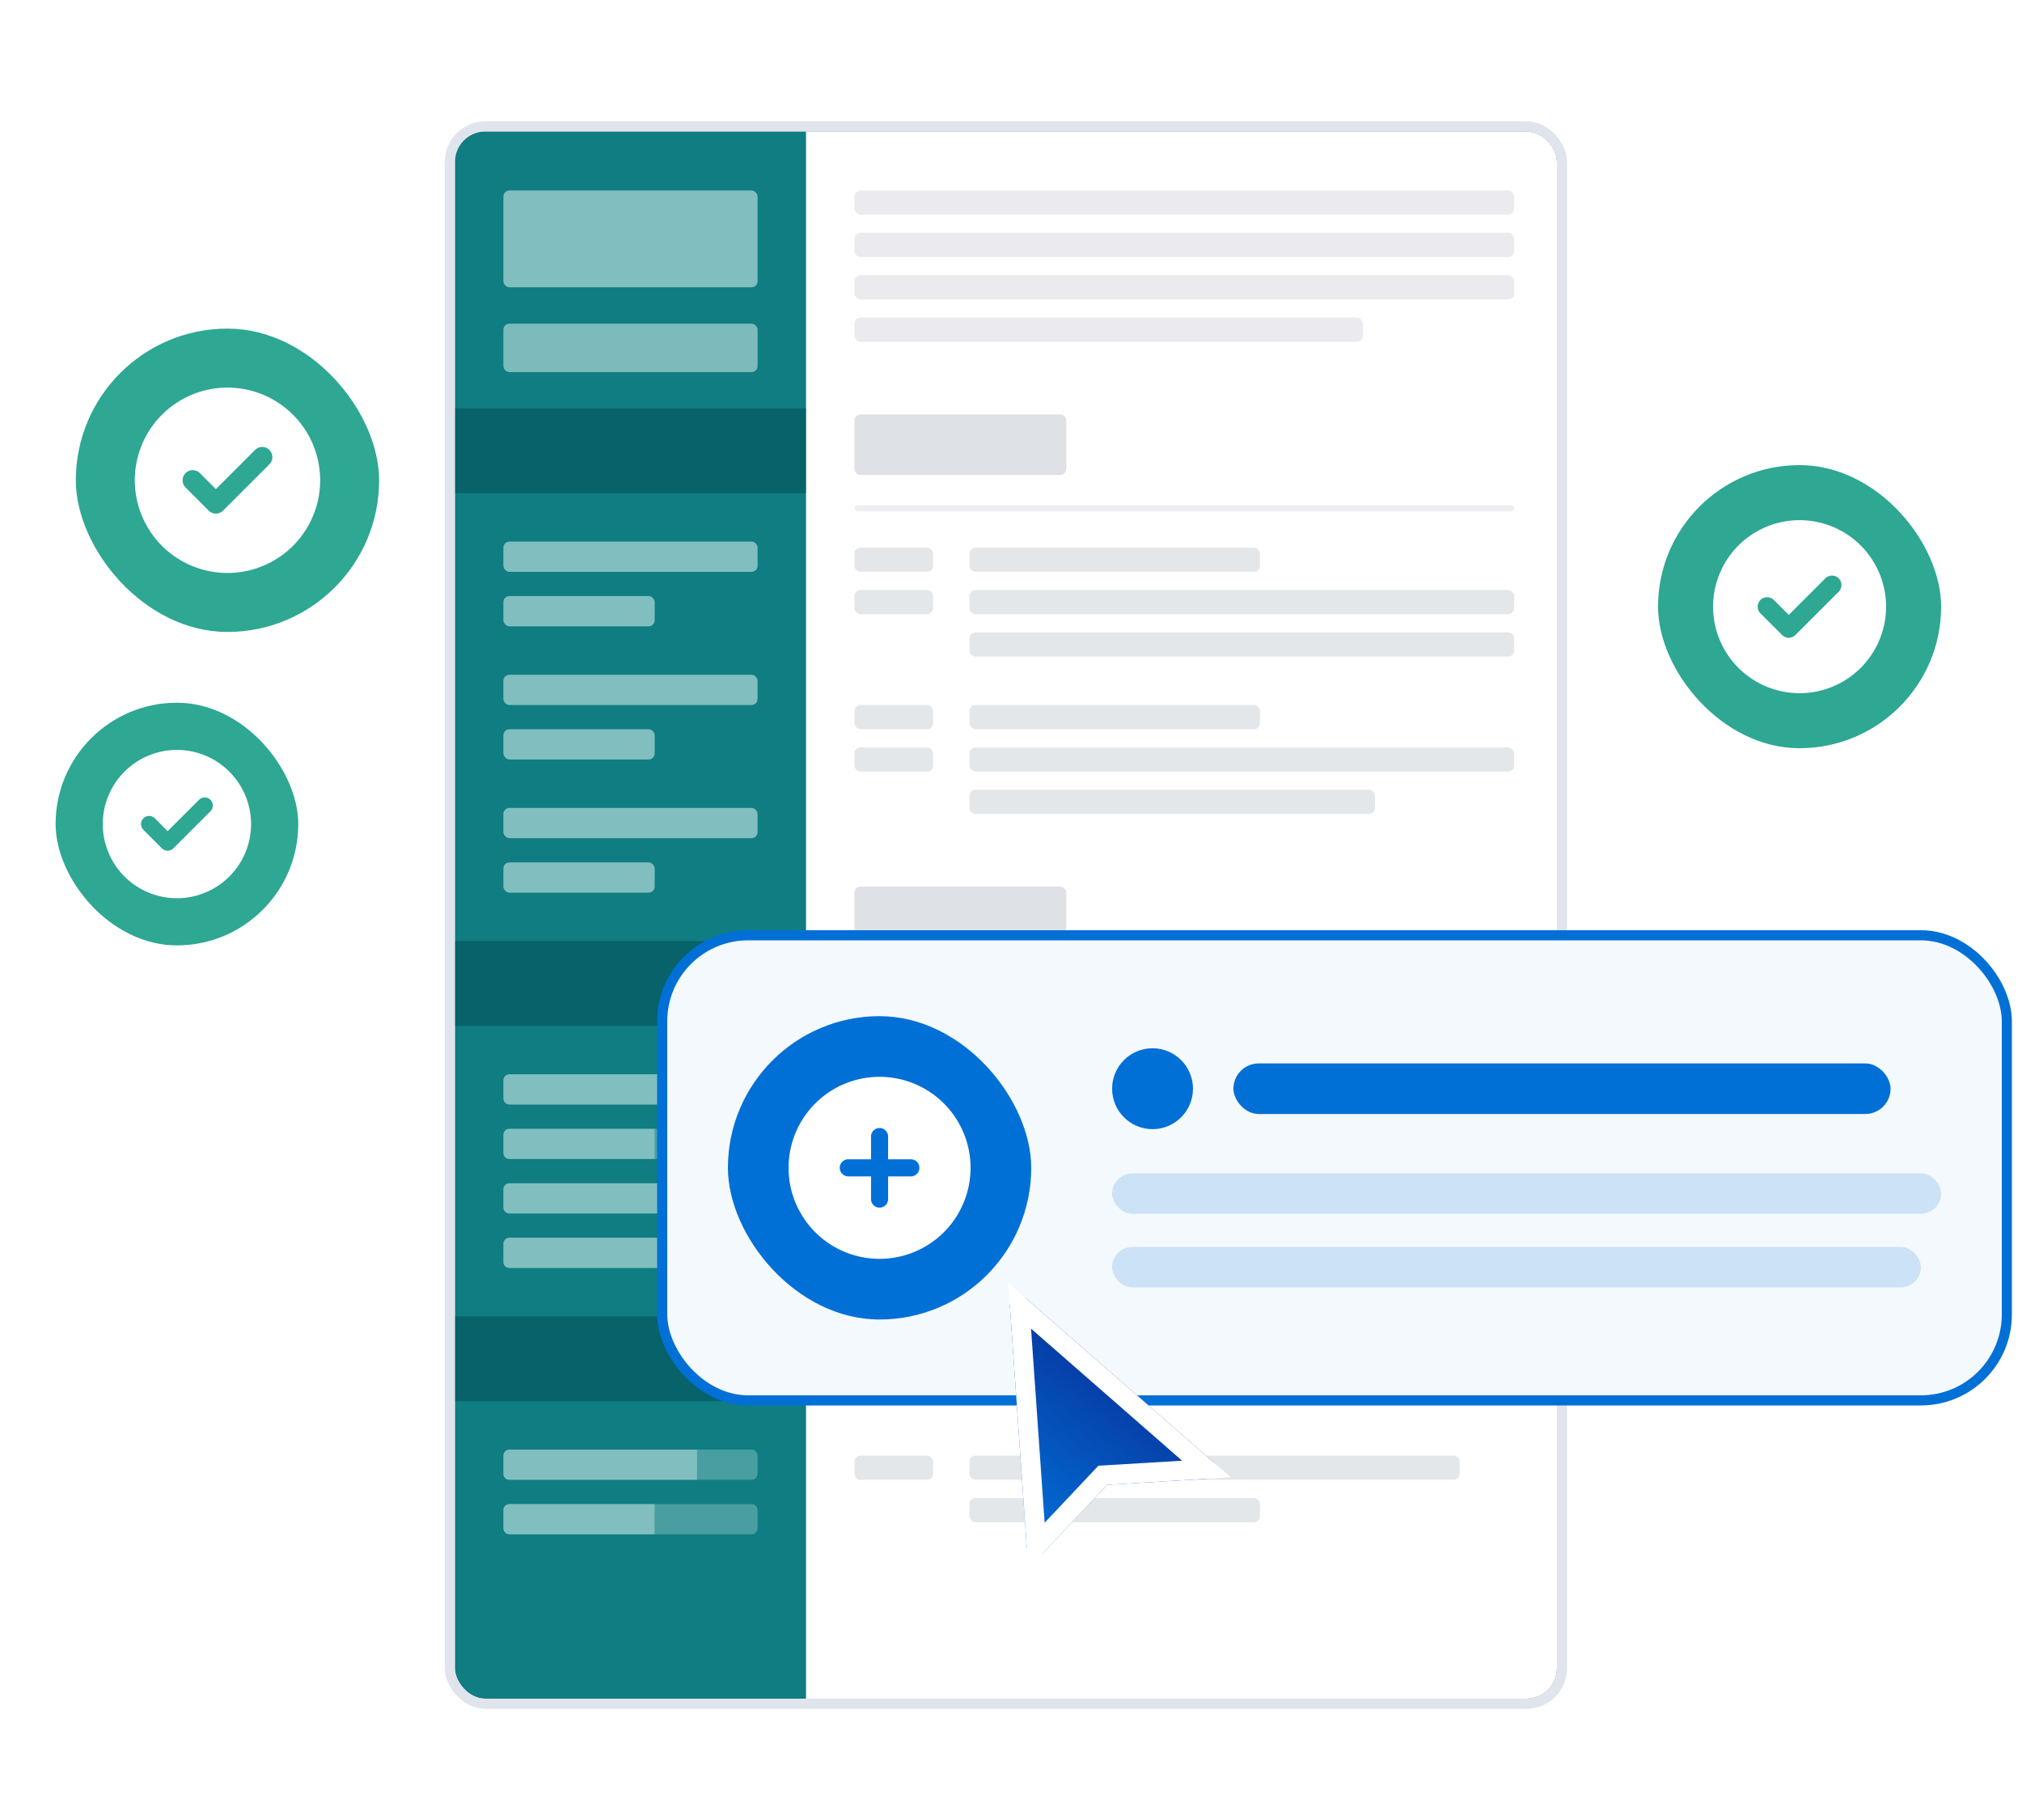 <svg xmlns="http://www.w3.org/2000/svg" width="200" height="180" fill="none"><g clip-path="url(#a)"><rect width="108.56" height="154.659" x="45.5" y="13.35" stroke="#000" rx="2.493"/><rect width="109" height="156" x="45" y="12.85" fill="#fff" rx="3"/><path fill="#0F7D81" d="M45 12.852h34.724v155.659H45z"/><rect width="25.145" height="9.579" x="49.79" y="18.838" fill="#F4FFFE" opacity=".5" rx=".599"/><rect width="25.145" height="2.993" x="49.79" y="53.563" fill="#F4FFFE" opacity=".5" rx=".599"/><path fill="#F4FFFE" d="M49.79 106.845c0-.331.268-.599.598-.599h18.56v2.994h-18.56a.6.6 0 0 1-.598-.599v-1.796Zm0 37.119c0-.331.268-.599.598-.599h18.56v2.994h-18.56a.599.599 0 0 1-.598-.599v-1.796Zm0-31.731c0-.33.268-.598.598-.598h14.369v2.993H50.388a.598.598 0 0 1-.598-.598v-1.797Zm0 37.12c0-.331.268-.599.598-.599h14.369v2.993H50.388a.598.598 0 0 1-.598-.598v-1.796Zm0-31.731c0-.331.268-.599.598-.599h18.56v2.994h-18.56a.599.599 0 0 1-.598-.599v-1.796Zm0 5.389c0-.331.268-.599.598-.599h15.566v2.994H50.388a.599.599 0 0 1-.598-.599v-1.796Z" opacity=".5"/><path fill="#F4FFFE" d="M68.947 106.246h5.388a.6.6 0 0 1 .6.599v1.796a.6.6 0 0 1-.6.599h-5.388v-2.994Zm0 37.119h5.388a.6.6 0 0 1 .6.599v1.796a.599.599 0 0 1-.6.599h-5.388v-2.994Zm-4.19-31.73h9.579a.6.6 0 0 1 .599.598v1.797a.6.6 0 0 1-.6.598h-9.578v-2.993Zm0 37.119h9.579a.6.6 0 0 1 .599.599v1.796a.6.6 0 0 1-.6.598h-9.578v-2.993Zm4.19-31.731h5.388a.6.6 0 0 1 .6.599v1.796a.599.599 0 0 1-.6.599h-5.388v-2.994Zm-2.993 5.389h8.382c.33 0 .598.268.598.599v1.796a.599.599 0 0 1-.598.599h-8.382v-2.994Z" opacity=".25"/><rect width="25.145" height="2.993" x="49.79" y="66.734" fill="#F4FFFE" opacity=".5" rx=".599"/><rect width="25.145" height="2.993" x="49.79" y="79.904" fill="#F4FFFE" opacity=".5" rx=".599"/><rect width="14.967" height="2.993" x="49.79" y="58.951" fill="#F4FFFE" opacity=".5" rx=".599"/><rect width="14.967" height="2.993" x="49.79" y="72.121" fill="#F4FFFE" opacity=".5" rx=".599"/><rect width="14.967" height="2.993" x="49.79" y="85.293" fill="#F4FFFE" opacity=".5" rx=".599"/><path fill="#004955" d="M45 40.391h34.724v8.382H45zm0 52.685h34.724v8.382H45zm0 37.117h34.724v8.382H45z" opacity=".5"/><rect width="25.145" height="4.79" x="49.79" y="32.01" fill="#EBFAF8" opacity=".5" rx=".599"/><rect width="65.257" height="2.395" x="84.514" y="18.836" fill="#E4E5EB" opacity=".8" rx=".599"/><rect width="65.257" height="2.395" x="84.514" y="23.027" fill="#E4E5EB" opacity=".8" rx=".599"/><rect width="65.257" height="2.395" x="84.514" y="27.217" fill="#E4E5EB" opacity=".8" rx=".599"/><rect width="50.29" height="2.395" x="84.514" y="31.408" fill="#E4E5EB" opacity=".8" rx=".599"/><rect width="20.954" height="5.987" x="84.514" y="40.988" fill="#D5D9DF" opacity=".8" rx=".599"/><rect width="7.783" height="2.395" x="84.514" y="54.16" fill="#DDE1E5" opacity=".8" rx=".599"/><rect width="7.783" height="2.395" x="84.514" y="69.725" fill="#DDE1E5" opacity=".8" rx=".599"/><rect width="28.737" height="2.395" x="95.889" y="54.16" fill="#DDE1E5" opacity=".8" rx=".599"/><rect width="28.737" height="2.395" x="95.889" y="69.725" fill="#DDE1E5" opacity=".8" rx=".599"/><rect width="53.882" height="2.395" x="95.889" y="58.35" fill="#DDE1E5" opacity=".8" rx=".599"/><rect width="53.882" height="2.395" x="95.889" y="73.916" fill="#DDE1E5" opacity=".8" rx=".599"/><rect width="53.882" height="2.395" x="95.889" y="62.541" fill="#DDE1E5" opacity=".8" rx=".599"/><rect width="40.112" height="2.395" x="95.889" y="78.107" fill="#DDE1E5" opacity=".8" rx=".599"/><rect width="7.783" height="2.395" x="84.514" y="58.35" fill="#DDE1E5" opacity=".8" rx=".599"/><rect width="7.783" height="2.395" x="84.514" y="73.916" fill="#DDE1E5" opacity=".8" rx=".599"/><rect width="65.257" height=".599" x="84.514" y="49.969" fill="#E9EAEF" opacity=".8" rx=".299"/><rect width="20.954" height="5.987" x="84.514" y="87.686" fill="#D5D9DF" opacity=".8" rx=".599"/><rect width="7.783" height="2.395" x="84.514" y="100.857" fill="#DDE1E5" opacity=".8" rx=".599"/><rect width="48.494" height="2.395" x="95.889" y="100.857" fill="#DDE1E5" opacity=".8" rx=".599"/><rect width="42.507" height="2.395" x="95.889" y="105.047" fill="#DDE1E5" opacity=".8" rx=".599"/><rect width="65.257" height=".599" x="84.514" y="96.666" fill="#E9EAEF" opacity=".8" rx=".299"/><rect width="20.954" height="5.987" x="84.514" y="114.625" fill="#D5D9DF" opacity=".8" rx=".599"/><rect width="7.783" height="2.395" x="84.514" y="127.797" fill="#DDE1E5" opacity=".8" rx=".599"/><rect width="48.494" height="2.395" x="95.889" y="127.797" fill="#DDE1E5" opacity=".8" rx=".599"/><rect width="42.507" height="2.395" x="95.889" y="131.986" fill="#DDE1E5" opacity=".8" rx=".599"/><rect width="42.507" height="2.395" x="95.889" y="136.178" fill="#DDE1E5" opacity=".8" rx=".599"/><rect width="7.783" height="2.395" x="84.514" y="143.961" fill="#DDE1E5" opacity=".8" rx=".599"/><rect width="48.494" height="2.395" x="95.889" y="143.961" fill="#DDE1E5" opacity=".8" rx=".599"/><rect width="28.737" height="2.395" x="95.889" y="148.152" fill="#DDE1E5" opacity=".8" rx=".599"/><rect width="65.257" height=".599" x="84.514" y="123.605" fill="#E9EAEF" opacity=".8" rx=".299"/></g><rect width="110" height="156" x="44.5" y="12.5" stroke="#DFE4ED" rx="3.5"/><rect width="133" height="46" x="65.5" y="92.5" fill="#F4F9FD" rx="8.5"/><rect width="133" height="46" x="65.5" y="92.5" stroke="#0070D6" rx="8.5"/><rect width="30" height="30" x="72" y="100.5" fill="#0070D6" rx="15"/><g clip-path="url(#b)"><path fill="#fff" d="M78 115.5a9 9 0 0 1 9-9 9 9 0 0 1 9 9 9 9 0 0 1-9 9 9 9 0 0 1-9-9Zm9 3.937a.841.841 0 0 0 .844-.843v-2.25h2.25a.842.842 0 0 0 .844-.844.842.842 0 0 0-.844-.844h-2.25v-2.25a.842.842 0 0 0-.844-.844.842.842 0 0 0-.844.844v2.25h-2.25a.842.842 0 0 0-.844.844c0 .468.377.844.844.844h2.25v2.25c0 .467.376.843.844.843Z"/></g><circle cx="114" cy="107.674" r="4" fill="#0070D6"/><rect width="65" height="5" x="122" y="105.174" fill="#0070D6" rx="2.5"/><rect width="82" height="4" x="110" y="116.047" fill="#CCE2F7" rx="2"/><rect width="80" height="4" x="110" y="123.326" fill="#CCE2F7" rx="2"/><rect width="28" height="28" x="164" y="46" fill="#2EA793" rx="14"/><path fill="#fff" d="M169.444 60A8.555 8.555 0 0 1 178 51.446a8.554 8.554 0 0 1 8.555 8.556A8.554 8.554 0 0 1 178 68.556a8.555 8.555 0 0 1-8.556-8.555Zm12.426-1.476a.938.938 0 0 0 0-1.324.937.937 0 0 0-1.323 0l-3.617 3.616-1.477-1.477a.938.938 0 0 0-1.323 0 .939.939 0 0 0 0 1.324l2.139 2.139a.937.937 0 0 0 1.323 0l4.278-4.278Z"/><rect width="24" height="24" x="5.5" y="69.5" fill="#2EA793" rx="12"/><path fill="#fff" d="M10.166 81.501a7.333 7.333 0 0 1 7.334-7.333 7.333 7.333 0 0 1 7.333 7.333 7.333 7.333 0 0 1-7.333 7.334 7.333 7.333 0 0 1-7.334-7.334Zm10.651-1.266a.804.804 0 0 0 0-1.134.804.804 0 0 0-1.134 0l-3.1 3.1-1.266-1.267a.804.804 0 0 0-1.134 0 .804.804 0 0 0 0 1.135l1.833 1.833a.804.804 0 0 0 1.134 0l3.667-3.667Z"/><rect width="30" height="30" x="7.5" y="32.5" fill="#2EA793" rx="15"/><path fill="#fff" d="M13.334 47.5a9.166 9.166 0 0 1 9.166-9.166 9.166 9.166 0 0 1 9.167 9.167 9.166 9.166 0 0 1-9.167 9.166 9.166 9.166 0 0 1-9.166-9.166Zm13.313-1.582c.39-.39.39-1.028 0-1.418a1.005 1.005 0 0 0-1.418 0l-3.875 3.874-1.582-1.582a1.005 1.005 0 0 0-1.418 0c-.39.39-.39 1.027 0 1.418l2.291 2.291c.39.39 1.028.39 1.418 0l4.584-4.583Z"/><g filter="url(#c)"><path fill="url(#d)" fill-rule="evenodd" d="M101.492 127.12c-.649-.568-1.66-.065-1.6.795l1.66 23.738c.059.84 1.09 1.208 1.668.595l6.301-6.689 9.868-.595c.862-.052 1.228-1.124.578-1.692l-18.475-16.152Z" clip-rule="evenodd"/><path stroke="#fff" stroke-width="1.933" d="m109.463 144.594-.382.023-.263.279-6.302 6.69-1.66-23.739 18.475 16.152-9.868.595Z"/></g><defs><clipPath id="a"><rect width="109" height="155" x="45" y="13" fill="#fff" rx="3"/></clipPath><clipPath id="b"><path fill="#fff" d="M78 106.5h18v18H78z"/></clipPath><linearGradient id="d" x1="119.375" x2="101.981" y1="127.403" y2="151.239" gradientUnits="userSpaceOnUse"><stop stop-color="#0C1986"/><stop offset="1" stop-color="#0070D6"/></linearGradient><filter id="c" width="25.563" height="32.116" x="97.313" y="124.302" color-interpolation-filters="sRGB" filterUnits="userSpaceOnUse"><feFlood flood-opacity="0" result="BackgroundImageFix"/><feColorMatrix in="SourceAlpha" result="hardAlpha" values="0 0 0 0 0 0 0 0 0 0 0 0 0 0 0 0 0 0 127 0"/><feOffset dy="1.288"/><feGaussianBlur stdDeviation="1.288"/><feComposite in2="hardAlpha" operator="out"/><feColorMatrix values="0 0 0 0 0.027 0 0 0 0 0.078 0 0 0 0 0.169 0 0 0 0.1 0"/><feBlend in2="BackgroundImageFix" result="effect1_dropShadow_3498_47208"/><feColorMatrix in="SourceAlpha" result="hardAlpha" values="0 0 0 0 0 0 0 0 0 0 0 0 0 0 0 0 0 0 127 0"/><feOffset/><feGaussianBlur stdDeviation="1.288"/><feComposite in2="hardAlpha" operator="out"/><feColorMatrix values="0 0 0 0 0.027 0 0 0 0 0.078 0 0 0 0 0.169 0 0 0 0.12 0"/><feBlend in2="effect1_dropShadow_3498_47208" result="effect2_dropShadow_3498_47208"/><feBlend in="SourceGraphic" in2="effect2_dropShadow_3498_47208" result="shape"/></filter></defs></svg>